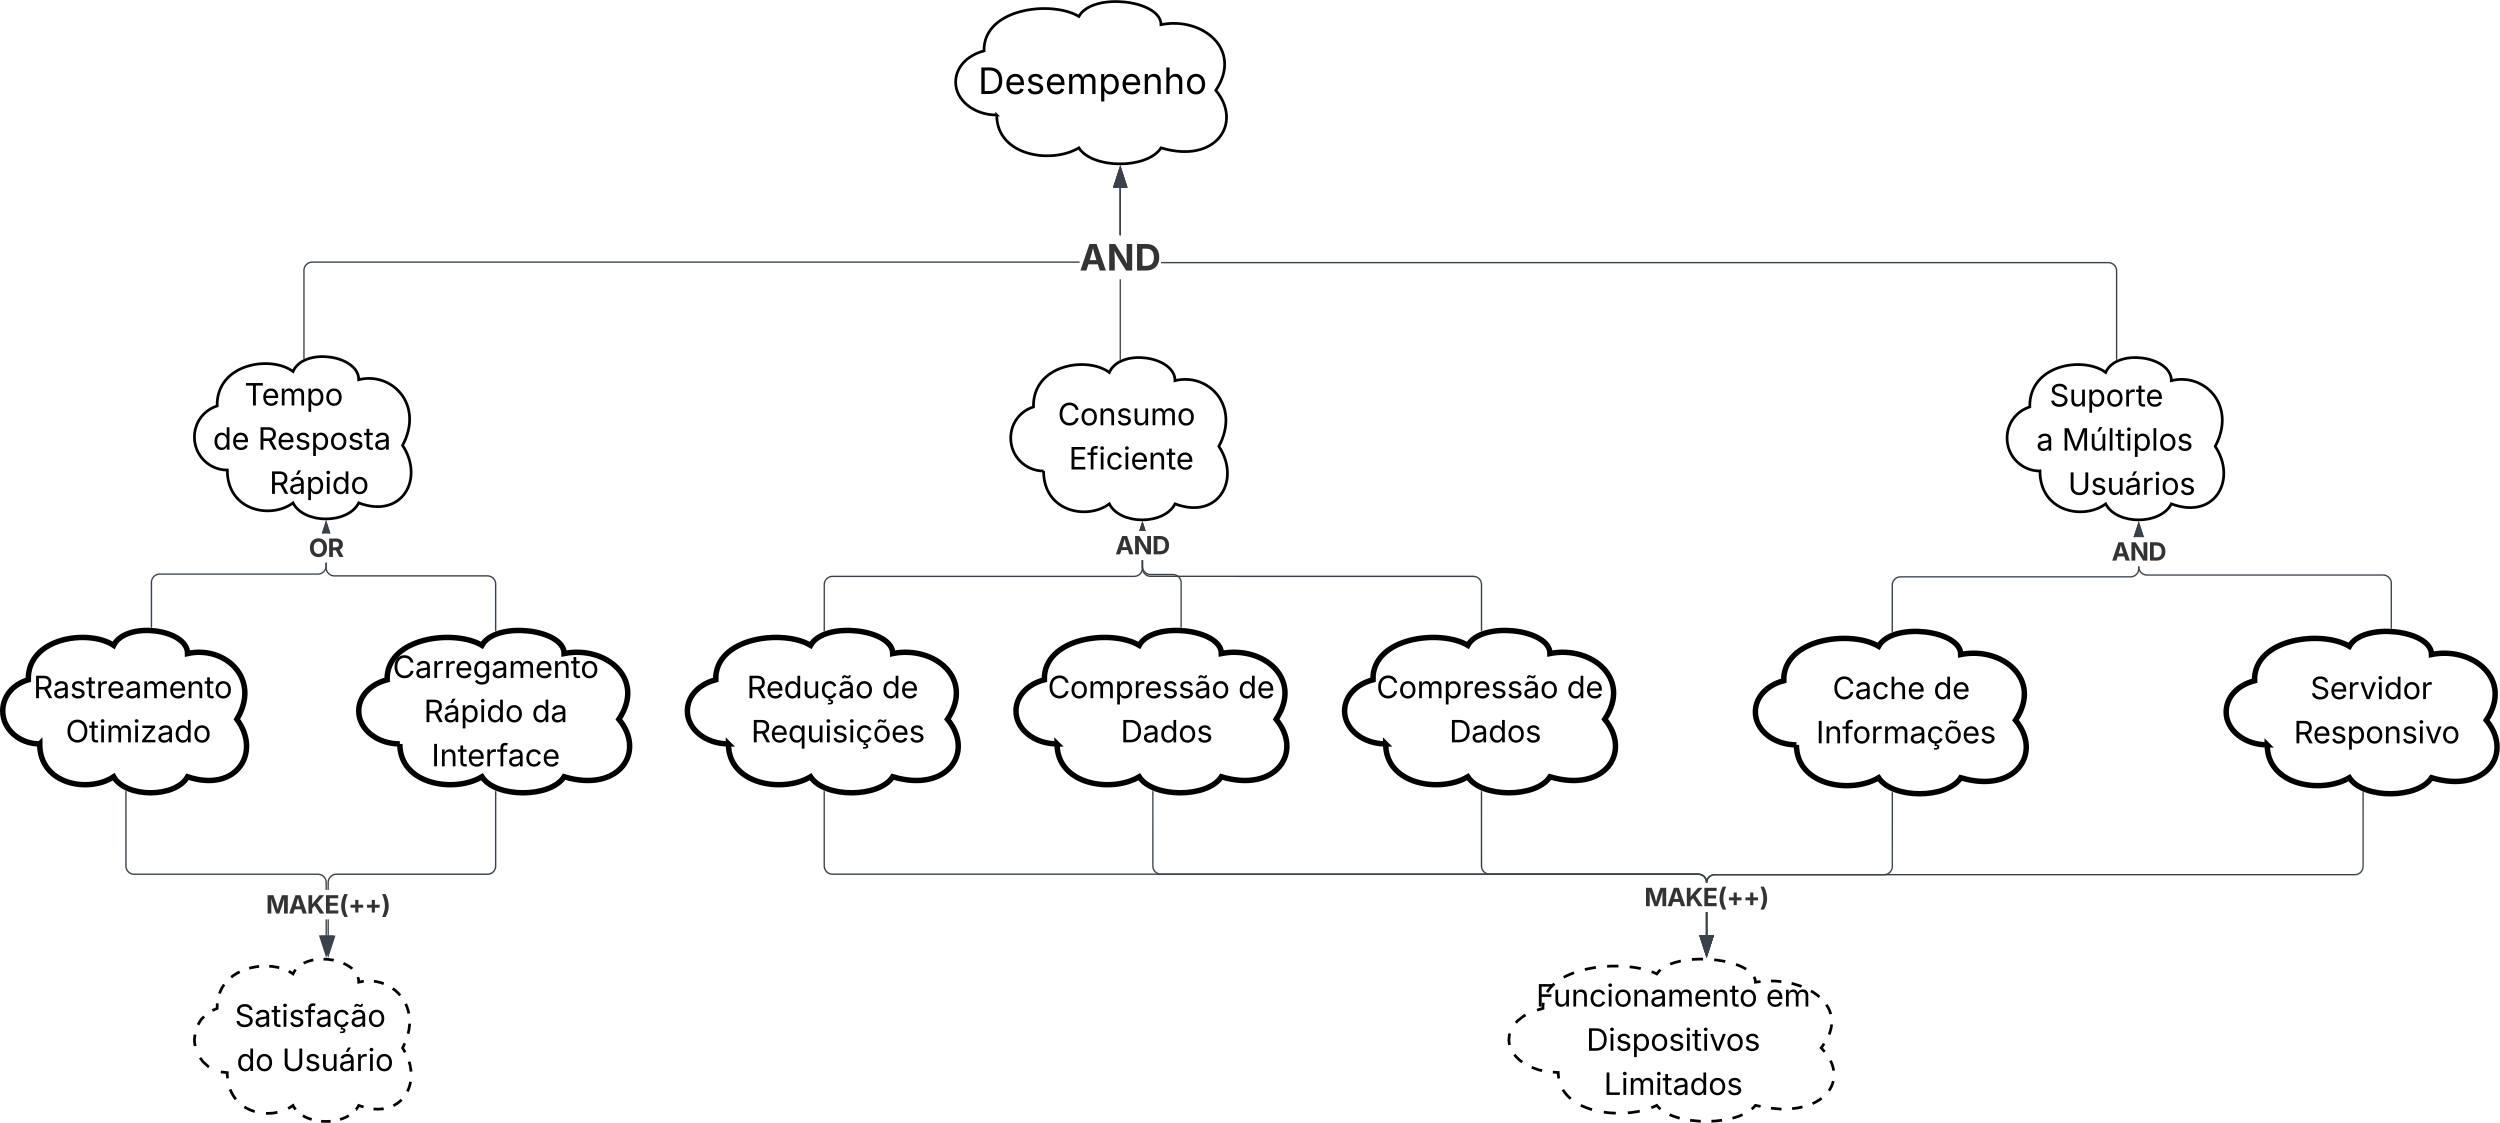 <svg xmlns="http://www.w3.org/2000/svg" xmlns:xlink="http://www.w3.org/1999/xlink" xmlns:lucid="lucid" width="1825.83" height="819.96"><g transform="translate(702 -500)" lucid:page-tab-id="0_0"><path d="M-1000 500h2500v1000h-2500z" fill="#fff"/><path d="M25.94 584c-16.57 0-30-10.75-30-24 0-10.6 8.13-19.55 20.73-22.83C15.94 506 65.94 500 85.94 512c10-18 60-12 60 6 30-6 60 18 40 48 20 24 0 54-40 42-10 15.6-50 15.6-60 0-20 12-60 6-60-24z" stroke="#000" stroke-width="2" fill="#fff"/><use xlink:href="#a" transform="matrix(1,0,0,1,0.942,505) translate(11.424 63.646)"/><path d="M-673 1043.3c-14.9 0-27-10.74-27-24 0-10.6 7.3-19.54 18.66-22.82C-682 965.3-637 959.3-619 971.3c9-18 54-12 54 6 27-6 54 18 36 48 18 24 0 54-36 42-9 15.6-45 15.6-54 0-18 12-54 6-54-24z" stroke="#000" stroke-width="4" fill="#fff"/><use xlink:href="#b" transform="matrix(1,0,0,1,-695,964.307) translate(17.381 45.59)"/><use xlink:href="#c" transform="matrix(1,0,0,1,-695,964.307) translate(40.918 77.856)"/><path d="M60.17 844c-13.25 0-24-10.75-24-24 0-10.6 6.5-19.55 16.6-22.83-.6-31.17 39.4-37.17 55.4-25.17 8-18 48-12 48 6 24-6 48 18 32 48 16 24 0 54-32 42-8 15.6-40 15.6-48 0-16 12-48 6-48-24z" stroke="#000" stroke-width="2" fill="#fff"/><use xlink:href="#d" transform="matrix(1,0,0,1,41.173,765) translate(29.331 45.59)"/><use xlink:href="#e" transform="matrix(1,0,0,1,41.173,765) translate(37.438 77.856)"/><path d="M787.83 844c-13.26 0-24-10.75-24-24 0-10.6 6.5-19.55 16.58-22.83C779.84 766 819.84 760 835.84 772c8-18 48-12 48 6 24-6 48 18 32 48 16 24 0 54-32 42-8 15.6-40 15.6-48 0-16 12-48 6-48-24z" stroke="#000" stroke-width="2" fill="#fff"/><use xlink:href="#f" transform="matrix(1,0,0,1,768.827,765) translate(25.979 31.84)"/><use xlink:href="#g" transform="matrix(1,0,0,1,768.827,765) translate(16.328 64.106)"/><use xlink:href="#h" transform="matrix(1,0,0,1,768.827,765) translate(35.056 64.106)"/><use xlink:href="#i" transform="matrix(1,0,0,1,768.827,765) translate(39.488 96.372)"/><path d="M-536 843.3c-13.25 0-24-10.74-24-24 0-10.6 6.5-19.54 16.58-22.82C-544 765.3-504 759.3-488 771.3c8-18 48-12 48 6 24-6 48 18 32 48 16 24 0 54-32 42-8 15.6-40 15.6-48 0-16 12-48 6-48-24z" stroke="#000" stroke-width="2" fill="#fff"/><use xlink:href="#j" transform="matrix(1,0,0,1,-555,764.307) translate(31.524 31.84)"/><use xlink:href="#k" transform="matrix(1,0,0,1,-555,764.307) translate(8.504 64.106)"/><use xlink:href="#l" transform="matrix(1,0,0,1,-555,764.307) translate(41.317 64.106)"/><use xlink:href="#m" transform="matrix(1,0,0,1,-555,764.307) translate(49.709 96.372)"/><path d="M86.43 691.94h-560.4l-.9.07-.84.2-.8.34-.75.45-.66.56-.57.66-.45.73-.33.8-.2.85-.07.88v64.25h-.96v-64.3l.08-.98.24-1 .4-.93.52-.87.66-.77.77-.66.86-.53.94-.4 1-.23.98-.08H86.43zm30.22-20.2h-.95v-34.66h.95z" stroke="#3a414a" stroke-width=".05" fill="#3a414a"/><path d="M-479.52 762l-.96.47v-.75h.96z" fill="#3a414a"/><path stroke="#3a414a" stroke-width=".05" fill="#3a414a"/><path d="M120.8 636.58h-9.26l4.63-14.27z" fill="#3a414a"/><path d="M121.46 637.05h-10.58l5.3-16.28zm-9.27-.95h7.95l-3.98-12.25zM116.65 762.42h-.95V704h.95zm0-90.68h-.95v-34.66h.95z" stroke="#3a414a" stroke-width=".05" fill="#3a414a"/><path d="M116.65 762.7l-.95.47v-.76h.95z" fill="#3a414a"/><path stroke="#3a414a" stroke-width=".05" fill="#3a414a"/><path d="M120.8 636.58h-9.26l4.63-14.27z" fill="#3a414a"/><path d="M121.46 637.05h-10.58l5.3-16.28zm-9.27-.95h7.95l-3.98-12.25zM837.85 691.33l1 .08.98.25.94.4.86.52.78.66.67.77.53.87.4.94.22 1 .08 1v64.62h-.95v-64.6l-.07-.88-.2-.84-.33-.8-.45-.74-.57-.66-.66-.56-.74-.45-.8-.35-.84-.2-.9-.07H145.93v-.95zm-721.2-19.6h-.95V637.1h.95z" stroke="#3a414a" stroke-width=".05" fill="#3a414a"/><path d="M844.3 762.7l-.95.47v-.76h.95z" fill="#3a414a"/><path stroke="#3a414a" stroke-width=".05" fill="#3a414a"/><path d="M120.8 636.58h-9.26l4.63-14.27z" fill="#3a414a"/><path d="M121.46 637.05h-10.58l5.3-16.28zm-9.27-.95h7.95l-3.98-12.25z" stroke="#3a414a" stroke-width=".05" fill="#3a414a"/><use xlink:href="#n" transform="matrix(1,0,0,1,86.427,671.736) translate(0 25.833)"/><path d="M-410 1043.3c-16.57 0-30-10.74-30-24 0-10.6 8.12-19.54 20.73-22.82C-420 965.3-370 959.3-350 971.3c10-18 60-12 60 6 30-6 60 18 40 48 20 24 0 54-40 42-10 15.6-50 15.6-60 0-20 12-60 6-60-24z" stroke="#000" stroke-width="4" fill="#fff"/><use xlink:href="#o" transform="matrix(1,0,0,1,-435,964.307) translate(19.794 30.818)"/><use xlink:href="#p" transform="matrix(1,0,0,1,-435,964.307) translate(42.537 63.084)"/><use xlink:href="#q" transform="matrix(1,0,0,1,-435,964.307) translate(121.378 63.084)"/><use xlink:href="#r" transform="matrix(1,0,0,1,-435,964.307) translate(48.087 95.349)"/><path d="M-463.35 914.56l.07.9.2.83.33.8.45.73.57.66.66.55.74.45.8.34.84.2.9.07H-346l1 .08.98.24.94.4.87.52.78.66.66.77.53.87.4.94.23 1 .08.98v34.15h-.96v-34.1l-.06-.88-.2-.85-.34-.8-.45-.74-.56-.65-.65-.57-.74-.44-.8-.33-.84-.2-.88-.07h-111.83l-1-.08-.98-.24-.94-.4-.86-.52-.78-.66-.67-.77-.53-.88-.4-.94-.22-1-.08-.98V911h.95z" stroke="#3a414a" stroke-width=".05" fill="#3a414a"/><path d="M-339.52 961.03l-.96.36v-.7h.96z" fill="#3a414a"/><path stroke="#3a414a" stroke-width=".05" fill="#3a414a"/><path d="M-461.25 889.5h-5.15l2.57-7.93z" fill="#3a414a"/><path d="M-460.75 889.5h-1l-2.08-6.4-2.07 6.4h-1l3.07-9.46zM-463.35 913.3l-.08 1-.24.98-.4.93-.52.88-.65.77-.77.66-.87.54-.93.4-.98.23-1 .08h-115.6l-.88.07-.84.2-.8.33-.74.45-.66.57-.56.66-.46.74-.33.8-.2.84-.07.9v32.8h-.95v-32.85l.1-1 .23-.98.4-.94.52-.86.66-.78.78-.67.87-.53.94-.4.97-.22 1-.08h115.58l.9-.07.83-.2.8-.33.74-.46.66-.56.56-.66.45-.74.33-.8.2-.84.07-.88V911h.95z" stroke="#3a414a" stroke-width=".05" fill="#3a414a"/><path d="M-590.94 958.62l-.95-.05v-.5h.96z" fill="#3a414a"/><path stroke="#3a414a" stroke-width=".05" fill="#3a414a"/><path d="M-461.25 889.5h-5.15l2.57-7.93z" fill="#3a414a"/><path d="M-460.75 889.5h-1l-2.08-6.4-2.07 6.4h-1l3.07-9.46z" stroke="#3a414a" stroke-width=".05" fill="#3a414a"/><use xlink:href="#s" transform="matrix(1,0,0,1,-476.514,889.503) translate(0 17.222)"/><path d="M-536 1283.3c-13.25 0-24-10.74-24-24 0-10.6 6.5-19.54 16.58-22.82-.58-31.17 39.42-37.17 55.42-25.17 8-18 48-12 48 6 24-6 48 18 32 48 16 24 0 54-32 42-8 15.6-40 15.6-48 0-16 12-48 6-48-24z" fill="#fff"/><path d="M-549.3 1279.2l-.73-.42-3.74-3.34-2.1-2.86m-3.55-8.62l-.43-1.93-.15-2.72.4-3.74m2.2-7.16l2.3-3.8 2.17-2.22m6.03-4.45l3.48-1.45.08-3.1.07-.6m1.55-7.2l.88-2.16 1.08-2.1 1.28-2 .2-.27m5.1-5.35l2.08-1.56 2.56-1.57 1.6-.8m6.92-2.6l1.32-.38 3.93-.77 2.02-.2m7.4-.16l2.64.2 3.54.62 1.1.28m6.93 2.56l.03.02 1.9 1.1 1.2.85.7-1.37.84-1.3.4-.5m5.82-4.65l1.05-.54 2.43-.94 2.88-.78.74-.12m7.45-.62l3.18.15 4.1.62.16.04m7.13 2.25l2.45 1.22 2.13 1.35 1.7 1.33.05.07m4.2 6.1l.3 1.1.22 1.18.08 1.23v.18l3.2-.62.46-.04m7.4 0l1.56.18 3.05.7 2.6.88m6.53 3.52l1.78 1.33 2.25 2.08 1.42 1.6m4.02 6.23l1 2.32.93 2.93.37 1.8m.56 7.4v.6l-.42 3.66-.67 3.08m-2.46 7l-1.22 2.7-.35.67 1.88 3.22m2.86 6.83l.66 2.2.68 3.9.06 1.18m-.34 7.4l-.37 1.93-.94 3-.96 2.12m-4.27 6.03l-1 1.03-2.08 1.64-2.27 1.4-.64.3m-7.07 2.2l-.53.1-3.4.27-3.48-.16m-7.27-1.48l-2.7-.8-.85-.3-.86 1.48-1.04 1.44h-.02m-5.32 4.5l-1.5.88-2.64 1.17-2.26.74m-6.87 1.3l-1.38.15h-4l-1.6-.15m-6.88-1.3l-2.08-.66-2.67-1.17-1.66-.94m-5.32-4.5l-1-1.36-.87-1.47-.05-.1-2.24 1.5-1.3.7m-7.83 2.83l-2.94.52-3.55.25-1.82-.06m-8.23-1.3l-.2-.04-3-1.08-2.74-1.32-1.62-1m-6.2-5.53l-.54-.62-1.53-2.23-1.32-2.45-.78-1.9m-1.92-8.1l-.24-3.06v-1.1l-4.68-.48" stroke="#000" stroke-width="2" fill="none"/><use xlink:href="#t" transform="matrix(1,0,0,1,-555,1204.307) translate(24.411 45.59)"/><use xlink:href="#u" transform="matrix(1,0,0,1,-555,1204.307) translate(25.762 77.856)"/><use xlink:href="#v" transform="matrix(1,0,0,1,-555,1204.307) translate(58.944 77.856)"/><path d="M-463.27 1183.2h-.95v-11.72h.95zm-146.25-50.73l.06.88.2.84.34.8.45.73.56.66.65.56.74.45.8.34.84.2.88.07h134.25l1 .1 1 .23.93.4.86.52.77.66.66.78.52.87.4.94.23.97.08 1v5.5h-.95v-5.46l-.07-.88-.2-.84-.32-.8-.46-.74-.56-.66-.66-.56-.74-.45-.8-.34-.84-.2-.88-.07h-134.26l-1-.08-.98-.23-.94-.4-.87-.52-.78-.66-.66-.78-.53-.87-.4-.94-.23-1-.08-1v-54.6h.96z" stroke="#3a414a" stroke-width=".05" fill="#3a414a"/><path d="M-610.22 1077.3l.7.3v.32h-.96v-.74z" fill="#3a414a"/><path stroke="#3a414a" stroke-width=".05" fill="#3a414a"/><path d="M-463.75 1197.95l-4.63-14.26h9.27z" fill="#3a414a"/><path d="M-463.75 1199.5l-5.3-16.3h10.6zm-3.98-15.34l4 12.26 3.97-12.26z" stroke="#3a414a" stroke-width=".05" fill="#3a414a"/><path d="M-461.83 1183.27h-.95v-11.8h.95zm122.3-50.75l-.07 1-.24.98-.4.94-.52.87-.66.78-.77.66-.86.53-.94.4-1 .23-.98.07h-110.3l-.9.07-.83.2-.8.34-.75.45-.66.56-.57.65-.45.74-.34.8-.2.84-.07.88v5.45h-.95v-5.5l.08-.98.24-1 .4-.94.52-.87.66-.78.77-.66.86-.53.94-.4.98-.23 1-.08h110.3l.88-.07.85-.2.8-.33.75-.45.66-.57.57-.65.45-.74.33-.8.2-.84.07-.88v-54.63h.96z" stroke="#3a414a" stroke-width=".05" fill="#3a414a"/><path d="M-339.52 1077.53v.33h-.96v-.7z" fill="#3a414a"/><path stroke="#3a414a" stroke-width=".05" fill="#3a414a"/><path d="M-462.3 1198.03l-4.64-14.26h9.27z" fill="#3a414a"/><path d="M-462.3 1199.57l-5.3-16.28h10.6zm-3.98-15.33l3.98 12.26 3.98-12.26z" stroke="#3a414a" stroke-width=".05" fill="#3a414a"/><use xlink:href="#w" transform="matrix(1,0,0,1,-507.78,1149.966) translate(0 17.222)"/><path d="M-170 1043.3c-16.57 0-30-10.74-30-24 0-10.6 8.12-19.54 20.73-22.82C-180 965.3-130 959.3-110 971.3c10-18 60-12 60 6 30-6 60 18 40 48 20 24 0 54-40 42-10 15.6-50 15.6-60 0-20 12-60 6-60-24z" stroke="#000" stroke-width="4" fill="#fff"/><use xlink:href="#x" transform="matrix(1,0,0,1,-195,964.307) translate(38.402 45.59)"/><use xlink:href="#y" transform="matrix(1,0,0,1,-195,964.307) translate(137.046 45.59)"/><use xlink:href="#z" transform="matrix(1,0,0,1,-195,964.307) translate(41.566 77.856)"/><path d="M70 1043.3c-16.57 0-30-10.74-30-24 0-10.6 8.12-19.54 20.73-22.82C60 965.3 110 959.3 130 971.3c10-18 60-12 60 6 30-6 60 18 40 48 20 24 0 54-40 42-10 15.6-50 15.6-60 0-20 12-60 6-60-24z" stroke="#000" stroke-width="4" fill="#fff"/><use xlink:href="#A" transform="matrix(1,0,0,1,45,964.307) translate(18.176 45.59)"/><use xlink:href="#y" transform="matrix(1,0,0,1,45,964.307) translate(157.271 45.59)"/><use xlink:href="#B" transform="matrix(1,0,0,1,45,964.307) translate(71.417 77.856)"/><path d="M132.82 914.95l-.08 1-.24.98-.38.94-.53.87-.67.77-.78.67-.86.53-.95.4-1 .23-1 .07H-93.97l-.88.07-.85.2-.8.34-.75.46-.66.56-.57.66-.45.74-.33.8-.2.84-.08.9v33.75h-.94v-33.8l.07-1 .24-.97.4-.94.52-.88.66-.77.77-.66.86-.54.94-.4 1-.23.98-.08h220.35l.88-.07.85-.2.8-.33.74-.45.65-.57.56-.66.47-.73.33-.8.2-.85.07-.9v-5.74h.95z" stroke="#3a414a" stroke-width=".05" fill="#3a414a"/><path d="M-99.53 961.03l-.94.36v-.7h.94z" fill="#3a414a"/><path stroke="#3a414a" stroke-width=".05" fill="#3a414a"/><path d="M134.1 887.65h-3.5l1.75-5.38z" fill="#3a414a"/><path d="M134.6 887.65h-1l-1.25-3.85-1.25 3.85h-1l2.25-6.92zM132.82 913.6l.07.9.2.83.32.8.46.74.56.66.66.56.74.44.8.34.84.2.88.07h16.3l1 .08 1 .23.93.4.86.52.77.66.66.78.52.86.4.94.23 1 .07.98v32.5h-.94v-32.46l-.08-.88-.2-.85-.33-.78-.45-.74-.56-.66-.66-.57-.74-.45-.8-.33-.85-.2-.87-.07h-16.3l-1-.08-1-.24-.93-.4-.86-.52-.77-.66-.66-.77-.53-.87-.38-.94-.25-1-.08-.98v-4.48h.95z" stroke="#3a414a" stroke-width=".05" fill="#3a414a"/><path d="M161.13 958.63l-.95-.06v-.5h.94z" fill="#3a414a"/><path stroke="#3a414a" stroke-width=".05" fill="#3a414a"/><path d="M134.1 887.65h-3.5l1.75-5.38z" fill="#3a414a"/><path d="M134.6 887.65h-1l-1.25-3.85-1.25 3.85h-1l2.25-6.92z" stroke="#3a414a" stroke-width=".05" fill="#3a414a"/><use xlink:href="#C" transform="matrix(1,0,0,1,112.515,887.648) translate(0 17.222)"/><path d="M610 1044c-16.57 0-30-10.74-30-24 0-10.6 8.12-19.55 20.73-22.83C600 966 650 960 670 972c10-18 60-12 60 6 30-6 60 18 40 48 20 24 0 54-40 42-10 15.6-50 15.6-60 0-20 12-60 6-60-24z" stroke="#000" stroke-width="4" fill="#fff"/><use xlink:href="#D" transform="matrix(1,0,0,1,585,965) translate(51.343 45.59)"/><use xlink:href="#y" transform="matrix(1,0,0,1,585,965) translate(125.095 45.59)"/><use xlink:href="#E" transform="matrix(1,0,0,1,585,965) translate(39.326 77.856)"/><path d="M953.83 1044c-16.57 0-30-10.74-30-24 0-10.6 8.12-19.55 20.73-22.83-.73-31.17 49.27-37.17 69.27-25.17 10-18 60-12 60 6 30-6 60 18 40 48 20 24 0 54-40 42-10 15.6-50 15.6-60 0-20 12-60 6-60-24z" stroke="#000" stroke-width="4" fill="#fff"/><use xlink:href="#F" transform="matrix(1,0,0,1,928.827,965) translate(56.457 45.59)"/><use xlink:href="#G" transform="matrix(1,0,0,1,928.827,965) translate(44.398 77.856)"/><path d="M436 1283.3c-19.88 0-36-10.74-36-24 0-10.6 9.75-19.54 24.88-22.82C424 1205.3 484 1199.3 508 1211.3c12-18 72-12 72 6 36-6 72 18 48 48 24 24 0 54-48 42-12 15.6-60 15.6-72 0-24 12-72 6-72-24z" fill="#fff"/><path d="M424.22 1281.88l-2.37-.5-5.18-1.86m-6.9-3.87l-1.9-1.36-2.7-2.58-1.15-1.46m-3.5-7.04l-.25-.96-.25-2.25-.02-.7.34-3.4.34-1.08m4.42-7.83l1.2-1.42 4.63-3.6 1.25-.62m8.33-3.6l4.38-1.28v-1.42l.08-1.36.16-1.3v-.02m2.8-7.7l.4-.64.8-1.17.93-1.18 1.06-1.2 1.22-1.22.94-.83m6.78-4.64l1.86-.98 2.97-1.34 2.68-1.03m7.9-2.33l1.6-.4 5.26-1 1.23-.14m8.2-.8l2.47-.17 5.76-.02m8.2.56l3.18.36 4.5.8.47.1m7.9 2.3l1.16.4 2.1.95.54.26.55-.76.64-.77.74-.8.77-.7m7.03-4.1l.92-.37 2.72-.9 3.36-.88.8-.14m8.08-1.16l.2-.02 5.7-.26 2.26.06m8.14.5l1.9.17 5.57.9.6.15m7.86 2.13l.06.02 2.98 1.16 2.33 1.1 1.83 1.02.2.12m5.76 5.63l.07.14.27.58.22.56.17.55.12.55.1.55.04.55v.43l3.78-.42m7.6-.4l2.76-.04 4.83.46m7.5 1.3l.95.2 5.7 1.77.6.26m6.86 3.3l1.5.82 3.3 2.35 1.4 1.2m5.08 5.65l.02.04 1.32 2.2 1 2.17.75 2.16.07.3m.63 7.55l-.1 1.18-.5 2.52-.82 2.72-.4.94m-3.62 6.67l-1.74 2.52-.46.6 2.6 2.85m4.23 6.43l1 2.25.8 2.44.5 2.3.05.32m-.32 7.67l-.1.4-.62 2-.85 1.93-1.1 1.93-.52.7m-5.34 5.53l-1.68 1.23-2.95 1.74-2 .92m-7.3 2.44l-3.46.77-4.15.5m-7.72.27h-1.18l-6.5-.6m-7.6-1.3l-3.8-.76-.7.86-.84.88-1 .9-.17.15m-6.66 4.02l-2.37.98-3.24 1.1-1.75.44m-7.63 1.54l-4.7.54-3.06.15m-7.8.02l-1-.03-5.63-.52-1.12-.18m-7.64-1.5l-.42-.1-3.48-1.08-2.84-1.1-.6-.3m-6.65-4l-.82-.74-.9-.9-.74-.85-.24-.3-2.73 1.25-1.3.5m-8.44 2.45l-1.6.36-4.85.73-2.25.18m-8.78.27l-4.75-.27-4-.5m-8.6-1.87l-.84-.22-3.5-1.22-3.05-1.3-.8-.4m-7.37-4.76l-.4-.32-1.5-1.4-1.28-1.38-1.13-1.4-1-1.4-.42-.72m-3.03-8.2l-.04-.2-.22-1.75-.1-1.85v-.57l-3.95-.26" stroke="#000" stroke-width="2" fill="none"/><use xlink:href="#H" transform="matrix(1,0,0,1,405,1204.307) translate(14.875 30.818)"/><use xlink:href="#I" transform="matrix(1,0,0,1,405,1204.307) translate(182.703 30.818)"/><use xlink:href="#J" transform="matrix(1,0,0,1,405,1204.307) translate(51.523 63.084)"/><use xlink:href="#K" transform="matrix(1,0,0,1,405,1204.307) translate(64.344 95.349)"/><path d="M310 1043.3c-16.57 0-30-10.74-30-24 0-10.6 8.12-19.54 20.73-22.82C300 965.3 350 959.3 370 971.3c10-18 60-12 60 6 30-6 60 18 40 48 20 24 0 54-40 42-10 15.6-50 15.6-60 0-20 12-60 6-60-24z" stroke="#000" stroke-width="4" fill="#fff"/><use xlink:href="#A" transform="matrix(1,0,0,1,285,964.307) translate(18.176 45.59)"/><use xlink:href="#y" transform="matrix(1,0,0,1,285,964.307) translate(157.271 45.59)"/><use xlink:href="#B" transform="matrix(1,0,0,1,285,964.307) translate(71.417 77.856)"/><path d="M132.82 914.9l.07.9.2.84.32.8.46.73.56.66.66.57.74.45.8.33.84.2.88.07h235.66l1 .08.98.24.94.4.87.52.78.65.66.77.53.87.4.93.23 1 .08.98v33.8h-.96v-33.75l-.06-.9-.2-.83-.34-.8-.45-.74-.56-.66-.65-.56-.74-.45-.8-.33-.84-.2-.88-.07H138.33l-1-.07-1-.24-.93-.4-.86-.53-.77-.66-.66-.76-.53-.87-.38-.94-.25-1-.08-.98v-5.8h.95z" stroke="#3a414a" stroke-width=".05" fill="#3a414a"/><path d="M380.48 961.03l-.96.36v-.7h.96z" fill="#3a414a"/><path stroke="#3a414a" stroke-width=".05" fill="#3a414a"/><path d="M134.1 887.65h-3.5l1.75-5.38z" fill="#3a414a"/><path d="M134.6 887.65h-1l-1.25-3.85-1.25 3.85h-1l2.25-6.92zM544.86 1183.18h-.95v-17.1l.96.02zm-644.4-50.74l.08.88.2.84.34.8.45.74.56.66.65.56.74.46.8.33.84.2.88.08H538.4l1 .08 1 .24.93.38.86.54.76.66.66.77.54.87.38.93.24 1 .08 1v.13h-.95v-.1l-.06-.9-.2-.83-.33-.8-.45-.74-.56-.65-.67-.56-.74-.47-.8-.33-.85-.2-.88-.07h-632.4l-.98-.08-1-.23-.94-.4-.87-.53-.78-.66-.66-.78-.53-.86-.4-.94-.23-1-.07-1v-54.6h.94z" stroke="#3a414a" stroke-width=".05" fill="#3a414a"/><path d="M-99.53 1077.53v.33h-.94v-.7z" fill="#3a414a"/><path stroke="#3a414a" stroke-width=".05" fill="#3a414a"/><path d="M544.4 1197.94l-4.65-14.26h9.27z" fill="#3a414a"/><path d="M544.4 1199.48l-5.3-16.28h10.57zm-4-15.33l4 12.26 3.97-12.25zM544.86 1183.18h-.95v-17.1l.96.02zm-404.4-50.74l.08.88.2.84.34.8.45.74.56.66.65.56.74.46.8.33.84.2.88.08H538.4l1 .08 1 .24.93.38.86.54.76.66.66.77.54.87.38.93.24 1 .08 1v.13h-.95v-.1l-.06-.9-.2-.83-.33-.8-.45-.74-.56-.65-.67-.56-.74-.47-.8-.33-.85-.2-.88-.07h-392.4l-.98-.08-1-.23-.94-.4-.87-.53-.78-.66-.66-.78-.53-.86-.4-.94-.23-1-.07-1v-54.6h.94z" stroke="#3a414a" stroke-width=".05" fill="#3a414a"/><path d="M140.47 1077.53v.33h-.94v-.7z" fill="#3a414a"/><path stroke="#3a414a" stroke-width=".05" fill="#3a414a"/><path d="M544.4 1197.94l-4.65-14.26h9.27z" fill="#3a414a"/><path d="M544.4 1199.48l-5.3-16.28h10.57zm-4-15.33l4 12.26 3.97-12.25zM544.86 1183.18h-.95v-17.1l.96.02zm-164.38-50.74l.06.88.2.84.34.8.45.74.56.66.65.56.74.46.8.33.84.2.88.08H538.4l1 .08 1 .24.93.38.86.54.76.66.66.77.54.87.38.93.24 1 .08 1v.13h-.95v-.1l-.06-.9-.2-.83-.33-.8-.45-.74-.56-.65-.67-.56-.74-.47-.8-.33-.85-.2-.88-.07h-152.4l-.98-.08-1-.23-.94-.4-.87-.53-.78-.66-.66-.78-.53-.86-.4-.94-.23-1-.08-1v-54.6h.96z" stroke="#3a414a" stroke-width=".05" fill="#3a414a"/><path d="M380.48 1077.53v.33h-.96v-.7z" fill="#3a414a"/><path stroke="#3a414a" stroke-width=".05" fill="#3a414a"/><path d="M544.4 1197.94l-4.65-14.26h9.27z" fill="#3a414a"/><path d="M544.4 1199.48l-5.3-16.28h10.57zm-4-15.33l4 12.26 3.97-12.25zM544.86 1183.18h-.95v-17.1l.96.02zm135.62-50.36l-.08 1-.24.98-.4.94-.52.87-.66.78-.77.66-.86.53-.94.4-1 .23-.98.08H550.4l-.88.07-.84.2-.8.33-.74.45-.66.57-.56.65-.46.74-.33.8-.2.84-.05.64h-.95l.06-.8.23-.98.38-.94.55-.87.66-.78.78-.66.87-.53.93-.4 1-.23 1-.07h123.6l.88-.07.85-.2.8-.34.75-.45.66-.56.57-.65.45-.74.33-.8.2-.83.07-.9v-54.23h.96z" stroke="#3a414a" stroke-width=".05" fill="#3a414a"/><path d="M680.48 1078.23v.32h-.96v-.7z" fill="#3a414a"/><path stroke="#3a414a" stroke-width=".05" fill="#3a414a"/><path d="M544.4 1197.94l-4.65-14.26h9.27z" fill="#3a414a"/><path d="M544.4 1199.48l-5.3-16.28h10.57zm-4-15.33l4 12.26 3.97-12.25zM544.86 1183.18h-.95v-17.1l.96.02zm479.44-50.36l-.08 1-.23.98-.4.94-.53.87-.66.78-.77.66-.86.53-.94.4-1 .23-.98.08H550.4l-.88.07-.84.2-.8.33-.74.45-.66.57-.56.65-.46.74-.33.8-.2.84-.05.64h-.95l.06-.8.23-.98.38-.94.55-.87.66-.78.78-.66.87-.53.93-.4 1-.23 1-.07h467.43l.9-.07.83-.2.8-.34.74-.45.66-.56.57-.65.45-.74.33-.8.2-.83.07-.9v-54.23h.95z" stroke="#3a414a" stroke-width=".05" fill="#3a414a"/><path d="M1024.3 1078.23v.32h-.95v-.7z" fill="#3a414a"/><path stroke="#3a414a" stroke-width=".05" fill="#3a414a"/><path d="M544.4 1197.94l-4.65-14.26h9.27z" fill="#3a414a"/><path d="M544.4 1199.48l-5.3-16.28h10.57zm-4-15.33l4 12.26 3.97-12.25z" stroke="#3a414a" stroke-width=".05" fill="#3a414a"/><g><use xlink:href="#w" transform="matrix(1,0,0,1,498.908,1144.585) translate(0 17.222)"/></g><path d="M860.48 915.3l-.08 1-.24.98-.4.94-.52.86-.66.77-.77.66-.86.54-.94.4-1 .23-.98.08h-168l-.88.07-.85.2-.8.33-.75.46-.66.57-.57.66-.45.74-.33.8-.2.84-.07.9v34.1h-.96v-34.14l.08-1 .24-1 .4-.92.52-.87.66-.77.77-.67.86-.53.94-.38 1-.24.98-.08h168l.88-.07.85-.2.8-.33.75-.46.66-.56.57-.66.45-.74.33-.8.2-.84.07-.88v-1.52h.96z" stroke="#3a414a" stroke-width=".05" fill="#3a414a"/><path d="M680.48 961.73l-.96.35v-.7h.96z" fill="#3a414a"/><path stroke="#3a414a" stroke-width=".05" fill="#3a414a"/><path d="M863.24 892.23h-6.48l3.24-9.96z" fill="#3a414a"/><path d="M863.74 892.23h-1L860 883.8l-2.74 8.43h-1l3.74-11.5zM860.48 913.95l.06.88.2.85.34.8.45.74.56.65.65.57.74.45.8.32.84.2.88.07h172.48l1 .07.98.24.94.4.86.53.78.66.66.76.53.87.4.94.22 1 .08.98v32.84h-.95V926l-.07-.9-.2-.84-.33-.8-.45-.74-.57-.66-.66-.56-.74-.45-.8-.33-.84-.2-.88-.08H865.98l-1-.08-.98-.23-.94-.4-.87-.52-.78-.65-.66-.77-.53-.87-.4-.93-.23-1-.08-.98v-.26h.96z" stroke="#3a414a" stroke-width=".05" fill="#3a414a"/><path d="M1044.95 959.32l-.95-.06v-.48h.95z" fill="#3a414a"/><path stroke="#3a414a" stroke-width=".05" fill="#3a414a"/><path d="M863.24 892.23h-6.48l3.24-9.96z" fill="#3a414a"/><path d="M863.74 892.23h-1L860 883.8l-2.74 8.43h-1l3.74-11.5z" stroke="#3a414a" stroke-width=".05" fill="#3a414a"/><g><use xlink:href="#C" transform="matrix(1,0,0,1,840.169,892.226) translate(0 17.222)"/></g><defs><path d="M645 0H180v-1490h484c435 0 692 280 692 742 0 466-257 748-711 748zM370-168h263c363 0 539-218 539-580 0-358-176-574-521-574H370v1154" id="L"/><path d="M628 24c-324 0-524-230-524-574 0-343 198-582 503-582 237 0 487 146 487 559v75H286c9 234 145 362 343 362 132 0 231-58 273-172l174 48C1024-91 857 24 628 24zM287-650h624c-17-190-120-322-304-322-192 0-309 151-320 322" id="M"/><path d="M538 24C308 24 148-78 108-271l171-41c32 123 123 178 257 178 156 0 256-77 256-169 0-77-54-128-164-154l-186-44c-203-48-300-148-300-305 0-192 176-326 414-326 230 0 351 112 402 269l-163 42c-31-80-94-158-238-158-133 0-233 69-233 162 0 83 57 129 188 160l169 40c203 48 298 149 298 302 0 196-179 339-441 339" id="N"/><path d="M158 0v-1118h175l1 205c55-151 181-225 313-225 147 0 245 90 285 228 53-141 190-228 352-228 194 0 352 125 352 384V0h-181v-749c0-161-105-225-225-225-151 0-243 103-243 244V0H807v-767c0-124-93-207-219-207-131 0-250 92-250 270V0H158" id="O"/><path d="M158 418v-1536h174v179h20c37-59 106-193 324-193 279 0 474 222 474 576 0 356-194 580-473 580-213 0-288-135-325-197h-14v591H158zm492-555c209 0 317-186 317-421 0-232-105-413-317-413-206 0-314 166-314 413 0 249 111 421 314 421" id="P"/><path d="M338-670V0H158v-1118h173l1 207c72-158 192-221 342-221 226 0 378 139 378 422V0H872v-695c0-172-96-275-252-275-161 0-282 109-282 300" id="Q"/><path d="M338-670V0H158v-1490h180v566c73-149 190-208 336-208 226 0 379 139 379 422V0H872v-695c0-172-96-275-252-275-161 0-282 109-282 300" id="R"/><path d="M613 24c-304 0-509-231-509-576 0-350 205-580 509-580 305 0 511 230 511 580 0 345-206 576-511 576zm0-161c226 0 329-195 329-415 0-222-103-419-329-419-223 0-326 196-326 419 0 220 103 415 326 415" id="S"/><g id="a"><use transform="matrix(0.013,0,0,0.013,0,0)" xlink:href="#L"/><use transform="matrix(0.013,0,0,0.013,19.245,0)" xlink:href="#M"/><use transform="matrix(0.013,0,0,0.013,34.792,0)" xlink:href="#N"/><use transform="matrix(0.013,0,0,0.013,48.867,0)" xlink:href="#M"/><use transform="matrix(0.013,0,0,0.013,64.414,0)" xlink:href="#O"/><use transform="matrix(0.013,0,0,0.013,87.773,0)" xlink:href="#P"/><use transform="matrix(0.013,0,0,0.013,104.102,0)" xlink:href="#M"/><use transform="matrix(0.013,0,0,0.013,119.648,0)" xlink:href="#Q"/><use transform="matrix(0.013,0,0,0.013,135.404,0)" xlink:href="#R"/><use transform="matrix(0.013,0,0,0.013,151.172,0)" xlink:href="#S"/></g><path d="M180 0v-1490h510c348 0 508 194 508 460 0 198-88 351-276 417L1256 0h-220L726-579c-117 2-238 0-356 1V0H180zm190-747h312c235 0 327-108 327-283 0-177-92-293-329-293H370v576" id="T"/><path d="M471 26C259 26 90-98 90-318c0-256 228-303 435-329 202-27 287-16 287-108 0-139-79-219-234-219-161 0-248 86-283 164l-173-57c86-203 278-265 451-265 150 0 419 46 419 395V0H815v-152h-12C765-73 660 26 471 26zm31-159c199 0 310-134 310-271v-155c-30 35-226 55-295 64-131 17-246 59-246 186 0 116 97 176 231 176" id="U"/><path d="M598-1118v154H368v674c0 100 37 144 132 144 23 0 62-6 92-12L629-6c-37 13-88 20-134 20-193 0-307-107-307-290v-688H20v-154h168v-266h180v266h230" id="V"/><path d="M158 0v-1118h174v172h12c41-113 157-188 290-188 26 0 70 2 91 3v181c-11-2-60-10-108-10-161 0-279 109-279 260V0H158" id="W"/><g id="b"><use transform="matrix(0.011,0,0,0.011,0,0)" xlink:href="#T"/><use transform="matrix(0.011,0,0,0.011,14.193,0)" xlink:href="#U"/><use transform="matrix(0.011,0,0,0.011,26.671,0)" xlink:href="#N"/><use transform="matrix(0.011,0,0,0.011,38.401,0)" xlink:href="#V"/><use transform="matrix(0.011,0,0,0.011,45.671,0)" xlink:href="#W"/><use transform="matrix(0.011,0,0,0.011,53.668,0)" xlink:href="#M"/><use transform="matrix(0.011,0,0,0.011,66.84,0)" xlink:href="#U"/><use transform="matrix(0.011,0,0,0.011,79.319,0)" xlink:href="#O"/><use transform="matrix(0.011,0,0,0.011,98.785,0)" xlink:href="#M"/><use transform="matrix(0.011,0,0,0.011,111.74,0)" xlink:href="#Q"/><use transform="matrix(0.011,0,0,0.011,124.87,0)" xlink:href="#V"/><use transform="matrix(0.011,0,0,0.011,131.923,0)" xlink:href="#S"/></g><path d="M784 20c-382 0-662-292-662-764 0-473 280-766 662-766s660 293 660 766c0 472-278 764-660 764zm0-176c266 0 475-207 475-588 0-383-209-590-475-590-268 0-477 208-477 590 0 380 209 588 477 588" id="X"/><path d="M158 0v-1118h180V0H158zm91-1301c-68 0-125-53-125-119s57-119 125-119c69 0 126 53 126 119s-57 119-126 119" id="Y"/><path d="M126 0v-134l627-806v-11H146v-167h839v143L376-178v11h629V0H126" id="Z"/><path d="M577 24c-279 0-473-224-473-580 0-354 195-576 474-576 218 0 287 134 324 193h14v-551h180V0H922v-173h-20C865-111 790 24 577 24zm27-161c203 0 314-172 314-421 0-247-108-413-314-413-212 0-317 181-317 413 0 235 108 421 317 421" id="aa"/><g id="c"><use transform="matrix(0.011,0,0,0.011,0,0)" xlink:href="#X"/><use transform="matrix(0.011,0,0,0.011,16.992,0)" xlink:href="#V"/><use transform="matrix(0.011,0,0,0.011,24.262,0)" xlink:href="#Y"/><use transform="matrix(0.011,0,0,0.011,29.644,0)" xlink:href="#O"/><use transform="matrix(0.011,0,0,0.011,49.11,0)" xlink:href="#Y"/><use transform="matrix(0.011,0,0,0.011,54.492,0)" xlink:href="#Z"/><use transform="matrix(0.011,0,0,0.011,66.764,0)" xlink:href="#U"/><use transform="matrix(0.011,0,0,0.011,79.243,0)" xlink:href="#aa"/><use transform="matrix(0.011,0,0,0.011,92.849,0)" xlink:href="#S"/></g><path d="M783 20c-382 0-661-292-661-764 0-473 279-766 661-766 302 0 548 182 601 489h-190c-42-204-217-313-411-313-268 0-476 208-476 590 0 381 209 588 476 588 195 0 369-110 411-313h190c-52 303-296 489-601 489" id="ab"/><path d="M537 14c-226 0-379-139-379-422v-710h180v695c0 172 97 275 253 275 160 0 281-109 281-300v-670h181V0H879v-209C806-46 684 14 537 14" id="ac"/><g id="d"><use transform="matrix(0.011,0,0,0.011,0,0)" xlink:href="#ab"/><use transform="matrix(0.011,0,0,0.011,16.233,0)" xlink:href="#S"/><use transform="matrix(0.011,0,0,0.011,29.557,0)" xlink:href="#Q"/><use transform="matrix(0.011,0,0,0.011,42.687,0)" xlink:href="#N"/><use transform="matrix(0.011,0,0,0.011,54.416,0)" xlink:href="#ac"/><use transform="matrix(0.011,0,0,0.011,67.556,0)" xlink:href="#O"/><use transform="matrix(0.011,0,0,0.011,87.023,0)" xlink:href="#S"/></g><path d="M180 0v-1490h908v168H370v486h669v168H370v500h727V0H180" id="ad"/><path d="M678-1118v154H420V0H240v-964H20v-154h220v-149c0-194 155-293 318-293 85 0 141 18 168 30l-50 154c-19-6-47-17-97-17-111 0-159 58-159 166v109h258" id="ae"/><path d="M613 24c-304 0-509-231-509-576 0-350 205-580 509-580 216 0 392 114 453 309l-173 49c-33-115-133-197-280-197-223 0-326 196-326 419 0 220 103 415 326 415 150 0 252-85 285-206l172 49C1010-95 832 24 613 24" id="af"/><g id="e"><use transform="matrix(0.011,0,0,0.011,0,0)" xlink:href="#ad"/><use transform="matrix(0.011,0,0,0.011,13.357,0)" xlink:href="#ae"/><use transform="matrix(0.011,0,0,0.011,21.582,0)" xlink:href="#Y"/><use transform="matrix(0.011,0,0,0.011,26.964,0)" xlink:href="#af"/><use transform="matrix(0.011,0,0,0.011,39.659,0)" xlink:href="#Y"/><use transform="matrix(0.011,0,0,0.011,45.041,0)" xlink:href="#M"/><use transform="matrix(0.011,0,0,0.011,57.997,0)" xlink:href="#Q"/><use transform="matrix(0.011,0,0,0.011,71.126,0)" xlink:href="#V"/><use transform="matrix(0.011,0,0,0.011,78.179,0)" xlink:href="#M"/></g><path d="M657 26c-323 0-524-166-541-416h195c15 169 171 246 346 246 202 0 356-106 356-265 5-203-294-238-475-293-239-73-380-191-380-389 0-252 224-419 512-419 294 0 499 171 508 396H992c-17-145-151-228-328-228-193 0-321 102-321 242 0 156 175 211 284 241l149 41c160 44 422 134 422 412 0 244-197 432-541 432" id="ag"/><g id="f"><use transform="matrix(0.011,0,0,0.011,0,0)" xlink:href="#ag"/><use transform="matrix(0.011,0,0,0.011,14.258,0)" xlink:href="#ac"/><use transform="matrix(0.011,0,0,0.011,27.398,0)" xlink:href="#P"/><use transform="matrix(0.011,0,0,0.011,41.005,0)" xlink:href="#S"/><use transform="matrix(0.011,0,0,0.011,54.329,0)" xlink:href="#W"/><use transform="matrix(0.011,0,0,0.011,63.043,0)" xlink:href="#V"/><use transform="matrix(0.011,0,0,0.011,70.095,0)" xlink:href="#M"/></g><use transform="matrix(0.011,0,0,0.011,0,0)" xlink:href="#U" id="g"/><path d="M180 0v-1490h270l367 940c28 72 75 218 110 339 35-117 81-264 110-339l362-940h271V0h-187c2-448-5-837 7-1287-157 497-311 829-483 1287H842C666-458 514-784 354-1284c12 438 5 843 7 1284H180" id="ah"/><path d="M537 14c-226 0-379-139-379-422v-710h180v695c0 172 97 275 253 275 160 0 281-109 281-300v-670h181V0H879v-209C806-46 684 14 537 14zm-11-1278l140-294h201l-194 294H526" id="ai"/><path d="M338-1490V0H158v-1490h180" id="aj"/><g id="h"><use transform="matrix(0.011,0,0,0.011,0,0)" xlink:href="#ah"/><use transform="matrix(0.011,0,0,0.011,20.074,0)" xlink:href="#ai"/><use transform="matrix(0.011,0,0,0.011,33.214,0)" xlink:href="#aj"/><use transform="matrix(0.011,0,0,0.011,38.921,0)" xlink:href="#V"/><use transform="matrix(0.011,0,0,0.011,46.191,0)" xlink:href="#Y"/><use transform="matrix(0.011,0,0,0.011,51.573,0)" xlink:href="#P"/><use transform="matrix(0.011,0,0,0.011,65.18,0)" xlink:href="#aj"/><use transform="matrix(0.011,0,0,0.011,70.562,0)" xlink:href="#S"/><use transform="matrix(0.011,0,0,0.011,83.887,0)" xlink:href="#N"/></g><path d="M763 24c-353 0-583-224-583-531v-983h190v968c0 214 149 370 393 370 243 0 391-156 391-370v-968h190v983c0 307-230 531-581 531" id="ak"/><path d="M471 26C259 26 90-98 90-318c0-256 228-303 435-329 202-27 287-16 287-108 0-139-79-219-234-219-161 0-248 86-283 164l-173-57c86-203 278-265 451-265 150 0 419 46 419 395V0H815v-152h-12C765-73 660 26 471 26zm31-159c199 0 310-134 310-271v-155c-30 35-226 55-295 64-131 17-246 59-246 186 0 116 97 176 231 176zm-23-1131l140-294h201l-194 294H479" id="al"/><g id="i"><use transform="matrix(0.011,0,0,0.011,0,0)" xlink:href="#ak"/><use transform="matrix(0.011,0,0,0.011,16.536,0)" xlink:href="#N"/><use transform="matrix(0.011,0,0,0.011,28.266,0)" xlink:href="#ac"/><use transform="matrix(0.011,0,0,0.011,41.406,0)" xlink:href="#al"/><use transform="matrix(0.011,0,0,0.011,53.885,0)" xlink:href="#W"/><use transform="matrix(0.011,0,0,0.011,62.598,0)" xlink:href="#Y"/><use transform="matrix(0.011,0,0,0.011,67.98,0)" xlink:href="#S"/><use transform="matrix(0.011,0,0,0.011,81.304,0)" xlink:href="#N"/></g><path d="M98-1322v-168h1126v168H757V0H567v-1322H98" id="am"/><g id="j"><use transform="matrix(0.011,0,0,0.011,0,0)" xlink:href="#am"/><use transform="matrix(0.011,0,0,0.011,12.609,0)" xlink:href="#M"/><use transform="matrix(0.011,0,0,0.011,25.564,0)" xlink:href="#O"/><use transform="matrix(0.011,0,0,0.011,45.03,0)" xlink:href="#P"/><use transform="matrix(0.011,0,0,0.011,58.637,0)" xlink:href="#S"/></g><g id="k"><use transform="matrix(0.011,0,0,0.011,0,0)" xlink:href="#aa"/><use transform="matrix(0.011,0,0,0.011,13.607,0)" xlink:href="#M"/></g><g id="l"><use transform="matrix(0.011,0,0,0.011,0,0)" xlink:href="#T"/><use transform="matrix(0.011,0,0,0.011,13.976,0)" xlink:href="#M"/><use transform="matrix(0.011,0,0,0.011,26.931,0)" xlink:href="#N"/><use transform="matrix(0.011,0,0,0.011,38.661,0)" xlink:href="#P"/><use transform="matrix(0.011,0,0,0.011,52.268,0)" xlink:href="#S"/><use transform="matrix(0.011,0,0,0.011,65.592,0)" xlink:href="#N"/><use transform="matrix(0.011,0,0,0.011,77.322,0)" xlink:href="#V"/><use transform="matrix(0.011,0,0,0.011,84.701,0)" xlink:href="#U"/></g><g id="m"><use transform="matrix(0.011,0,0,0.011,0,0)" xlink:href="#T"/><use transform="matrix(0.011,0,0,0.011,14.193,0)" xlink:href="#al"/><use transform="matrix(0.011,0,0,0.011,26.671,0)" xlink:href="#P"/><use transform="matrix(0.011,0,0,0.011,40.278,0)" xlink:href="#Y"/><use transform="matrix(0.011,0,0,0.011,45.66,0)" xlink:href="#aa"/><use transform="matrix(0.011,0,0,0.011,59.266,0)" xlink:href="#S"/></g><path fill="#333" d="M49 0l509-1490h400L1480 0h-339l-115-346H497L386 0H49zm524-585h374c-75-213-124-402-192-666-66 268-110 453-182 666" id="an"/><path fill="#333" d="M135 0v-1490h340l471 754c59 97 122 210 187 365-32-387-14-721-19-1119h312V0h-341C855-382 627-689 427-1113c32 420 16 695 20 1113H135" id="ao"/><path fill="#333" d="M659 0H135v-1490h529c448 0 721 280 721 744 0 466-273 746-726 746zM440-263h204c287 0 437-148 437-483 0-333-150-481-435-481H440v964" id="ap"/><g id="n"><use transform="matrix(0.013,0,0,0.013,0,0)" xlink:href="#an"/><use transform="matrix(0.013,0,0,0.013,19.909,0)" xlink:href="#ao"/><use transform="matrix(0.013,0,0,0.013,40.234,0)" xlink:href="#ap"/></g><path d="M611 442c-248 0-391-105-460-228l146-94c47 65 117 165 314 165 178 0 307-82 307-266v-224h-17C863-141 792-18 576-18c-268 0-472-195-472-546 0-346 197-568 476-568 216 0 288 133 326 193h17v-179h175V29c0 289-215 413-487 413zm-5-620c203 0 314-146 314-390 0-237-108-403-314-403-213 0-319 180-319 403 0 230 109 390 319 390" id="aq"/><g id="o"><use transform="matrix(0.011,0,0,0.011,0,0)" xlink:href="#ab"/><use transform="matrix(0.011,0,0,0.011,16.233,0)" xlink:href="#U"/><use transform="matrix(0.011,0,0,0.011,28.711,0)" xlink:href="#W"/><use transform="matrix(0.011,0,0,0.011,37.424,0)" xlink:href="#W"/><use transform="matrix(0.011,0,0,0.011,45.421,0)" xlink:href="#M"/><use transform="matrix(0.011,0,0,0.011,58.377,0)" xlink:href="#aq"/><use transform="matrix(0.011,0,0,0.011,72.005,0)" xlink:href="#U"/><use transform="matrix(0.011,0,0,0.011,84.484,0)" xlink:href="#O"/><use transform="matrix(0.011,0,0,0.011,103.95,0)" xlink:href="#M"/><use transform="matrix(0.011,0,0,0.011,116.905,0)" xlink:href="#Q"/><use transform="matrix(0.011,0,0,0.011,130.035,0)" xlink:href="#V"/><use transform="matrix(0.011,0,0,0.011,137.088,0)" xlink:href="#S"/></g><g id="p"><use transform="matrix(0.011,0,0,0.011,0,0)" xlink:href="#T"/><use transform="matrix(0.011,0,0,0.011,14.193,0)" xlink:href="#al"/><use transform="matrix(0.011,0,0,0.011,26.671,0)" xlink:href="#P"/><use transform="matrix(0.011,0,0,0.011,40.278,0)" xlink:href="#Y"/><use transform="matrix(0.011,0,0,0.011,45.66,0)" xlink:href="#aa"/><use transform="matrix(0.011,0,0,0.011,59.266,0)" xlink:href="#S"/></g><g id="q"><use transform="matrix(0.011,0,0,0.011,0,0)" xlink:href="#aa"/><use transform="matrix(0.011,0,0,0.011,13.607,0)" xlink:href="#U"/></g><path d="M370-1490V0H180v-1490h190" id="ar"/><g id="r"><use transform="matrix(0.011,0,0,0.011,0,0)" xlink:href="#ar"/><use transform="matrix(0.011,0,0,0.011,5.968,0)" xlink:href="#Q"/><use transform="matrix(0.011,0,0,0.011,19.097,0)" xlink:href="#V"/><use transform="matrix(0.011,0,0,0.011,26.15,0)" xlink:href="#M"/><use transform="matrix(0.011,0,0,0.011,39.106,0)" xlink:href="#W"/><use transform="matrix(0.011,0,0,0.011,47.819,0)" xlink:href="#ae"/><use transform="matrix(0.011,0,0,0.011,55.697,0)" xlink:href="#U"/><use transform="matrix(0.011,0,0,0.011,68.175,0)" xlink:href="#af"/><use transform="matrix(0.011,0,0,0.011,80.87,0)" xlink:href="#M"/></g><path fill="#333" d="M789 20C394 20 94-260 94-744c0-487 300-766 695-766s695 279 695 766c0 485-300 764-695 764zm0-271c231 0 385-174 385-493 0-321-154-495-385-495s-385 175-385 495c0 319 154 493 385 493" id="as"/><path fill="#333" d="M135 0v-1490h581c339 0 533 192 533 485 0 204-94 351-264 424L1302 0H964L680-532H440V0H135zm305-779h220c186 0 274-77 274-226 0-150-88-233-275-233H440v459" id="at"/><g id="s"><use transform="matrix(0.009,0,0,0.009,0,0)" xlink:href="#as"/><use transform="matrix(0.009,0,0,0.009,13.698,0)" xlink:href="#at"/></g><path d="M502 418V313h118c73 0 98-17 98-66s-25-65-98-65h-82l21-161C285-4 104-228 104-552c0-350 205-580 509-580 216 0 392 114 453 309l-173 49c-33-115-133-197-280-197-223 0-326 196-326 419 0 220 103 415 326 415 150 0 252-85 285-206l172 49C1015-110 859 5 663 22v64c130 5 189 54 189 162 0 118-71 170-231 170H502" id="au"/><path d="M471 26C259 26 90-98 90-318c0-256 228-303 435-329 202-27 287-16 287-108 0-139-79-219-234-219-161 0-248 86-283 164l-173-57c86-203 278-265 451-265 150 0 419 46 419 395V0H815v-152h-12C765-73 660 26 471 26zm31-159c199 0 310-134 310-271v-155c-30 35-226 55-295 64-131 17-246 59-246 186 0 116 97 176 231 176zm187-1180c-99 0-192-83-243-83-35 0-51 40-53 79H267c4-120 55-208 162-208 104 0 174 85 241 85 33 0 49-23 56-81h123c-4 126-62 208-160 208" id="av"/><g id="t"><use transform="matrix(0.011,0,0,0.011,0,0)" xlink:href="#ag"/><use transform="matrix(0.011,0,0,0.011,14.258,0)" xlink:href="#U"/><use transform="matrix(0.011,0,0,0.011,26.736,0)" xlink:href="#V"/><use transform="matrix(0.011,0,0,0.011,34.006,0)" xlink:href="#Y"/><use transform="matrix(0.011,0,0,0.011,39.388,0)" xlink:href="#N"/><use transform="matrix(0.011,0,0,0.011,51.118,0)" xlink:href="#ae"/><use transform="matrix(0.011,0,0,0.011,58.995,0)" xlink:href="#U"/><use transform="matrix(0.011,0,0,0.011,71.474,0)" xlink:href="#au"/><use transform="matrix(0.011,0,0,0.011,84.386,0)" xlink:href="#av"/><use transform="matrix(0.011,0,0,0.011,96.864,0)" xlink:href="#S"/></g><g id="u"><use transform="matrix(0.011,0,0,0.011,0,0)" xlink:href="#aa"/><use transform="matrix(0.011,0,0,0.011,13.607,0)" xlink:href="#S"/></g><g id="v"><use transform="matrix(0.011,0,0,0.011,0,0)" xlink:href="#ak"/><use transform="matrix(0.011,0,0,0.011,16.536,0)" xlink:href="#N"/><use transform="matrix(0.011,0,0,0.011,28.266,0)" xlink:href="#ac"/><use transform="matrix(0.011,0,0,0.011,41.406,0)" xlink:href="#al"/><use transform="matrix(0.011,0,0,0.011,53.885,0)" xlink:href="#W"/><use transform="matrix(0.011,0,0,0.011,62.598,0)" xlink:href="#Y"/><use transform="matrix(0.011,0,0,0.011,67.98,0)" xlink:href="#S"/></g><path fill="#333" d="M135 0v-1490h468l242 684c30 94 76 293 111 455 34-161 80-360 110-455l238-684h470V0h-307c0-447-3-765 11-1227-122 503-246 788-395 1227H826C676-435 552-717 427-1215c15 453 11 775 11 1215H135" id="aw"/><path fill="#333" d="M135 0v-1490h305c1 251 0 501-5 746 157-254 405-512 598-746h373L849-845 1422 0h-361L638-644 440-426V0H135" id="ax"/><path fill="#333" d="M135 0v-1490h997v253H440v360h640v249H440v375h694V0H135" id="ay"/><path fill="#333" d="M169-607c0-330 107-732 258-974h279c-145 311-231 674-231 974 0 262 67 512 231 886H427C258-1 169-307 169-607" id="az"/><path fill="#333" d="M568-82v-393H183v-240h385v-393h254v393h386v240H822v393H568" id="aA"/><path fill="#333" d="M67 279c166-379 230-627 230-886 0-300-86-663-230-974h278c151 241 258 644 258 974 0 302-90 608-258 886H67" id="aB"/><g id="w"><use transform="matrix(0.009,0,0,0.009,0,0)" xlink:href="#aw"/><use transform="matrix(0.009,0,0,0.009,16.562,0)" xlink:href="#an"/><use transform="matrix(0.009,0,0,0.009,29.835,0)" xlink:href="#ax"/><use transform="matrix(0.009,0,0,0.009,42.622,0)" xlink:href="#ay"/><use transform="matrix(0.009,0,0,0.009,53.42,0)" xlink:href="#az"/><use transform="matrix(0.009,0,0,0.009,60.122,0)" xlink:href="#aA"/><use transform="matrix(0.009,0,0,0.009,72.188,0)" xlink:href="#aA"/><use transform="matrix(0.009,0,0,0.009,84.253,0)" xlink:href="#aB"/></g><g id="x"><use transform="matrix(0.011,0,0,0.011,0,0)" xlink:href="#T"/><use transform="matrix(0.011,0,0,0.011,13.976,0)" xlink:href="#M"/><use transform="matrix(0.011,0,0,0.011,26.931,0)" xlink:href="#aa"/><use transform="matrix(0.011,0,0,0.011,40.538,0)" xlink:href="#ac"/><use transform="matrix(0.011,0,0,0.011,53.678,0)" xlink:href="#au"/><use transform="matrix(0.011,0,0,0.011,66.591,0)" xlink:href="#av"/><use transform="matrix(0.011,0,0,0.011,79.069,0)" xlink:href="#S"/></g><g id="y"><use transform="matrix(0.011,0,0,0.011,0,0)" xlink:href="#aa"/><use transform="matrix(0.011,0,0,0.011,13.607,0)" xlink:href="#M"/></g><path d="M1096 418H916v-591h-14C865-111 790 24 577 24c-279 0-473-224-473-580 0-354 195-576 474-576 218 0 287 134 324 193h20v-179h174V418zM604-137c203 0 314-172 314-421 0-247-108-413-314-413-212 0-317 181-317 413 0 235 108 421 317 421" id="aC"/><path d="M613 24c-304 0-509-231-509-576 0-350 205-580 509-580 305 0 511 230 511 580 0 345-206 576-511 576zm0-161c226 0 329-195 329-415 0-222-103-419-329-419-223 0-326 196-326 419 0 220 103 415 326 415zm131-1176c-99 0-192-83-243-83-35 0-51 40-53 79H322c4-120 55-208 162-208 104 0 174 85 241 85 33 0 49-23 56-81h123c-4 126-62 208-160 208" id="aD"/><g id="z"><use transform="matrix(0.011,0,0,0.011,0,0)" xlink:href="#T"/><use transform="matrix(0.011,0,0,0.011,13.976,0)" xlink:href="#M"/><use transform="matrix(0.011,0,0,0.011,26.931,0)" xlink:href="#aC"/><use transform="matrix(0.011,0,0,0.011,40.538,0)" xlink:href="#ac"/><use transform="matrix(0.011,0,0,0.011,53.678,0)" xlink:href="#Y"/><use transform="matrix(0.011,0,0,0.011,59.06,0)" xlink:href="#N"/><use transform="matrix(0.011,0,0,0.011,70.79,0)" xlink:href="#Y"/><use transform="matrix(0.011,0,0,0.011,76.172,0)" xlink:href="#au"/><use transform="matrix(0.011,0,0,0.011,88.867,0)" xlink:href="#aD"/><use transform="matrix(0.011,0,0,0.011,102.192,0)" xlink:href="#M"/><use transform="matrix(0.011,0,0,0.011,115.148,0)" xlink:href="#N"/></g><g id="A"><use transform="matrix(0.011,0,0,0.011,0,0)" xlink:href="#ab"/><use transform="matrix(0.011,0,0,0.011,16.233,0)" xlink:href="#S"/><use transform="matrix(0.011,0,0,0.011,29.557,0)" xlink:href="#O"/><use transform="matrix(0.011,0,0,0.011,49.023,0)" xlink:href="#P"/><use transform="matrix(0.011,0,0,0.011,62.63,0)" xlink:href="#W"/><use transform="matrix(0.011,0,0,0.011,70.627,0)" xlink:href="#M"/><use transform="matrix(0.011,0,0,0.011,83.583,0)" xlink:href="#N"/><use transform="matrix(0.011,0,0,0.011,95.312,0)" xlink:href="#N"/><use transform="matrix(0.011,0,0,0.011,107.042,0)" xlink:href="#av"/><use transform="matrix(0.011,0,0,0.011,119.52,0)" xlink:href="#S"/></g><g id="B"><use transform="matrix(0.011,0,0,0.011,0,0)" xlink:href="#L"/><use transform="matrix(0.011,0,0,0.011,16.037,0)" xlink:href="#U"/><use transform="matrix(0.011,0,0,0.011,28.516,0)" xlink:href="#aa"/><use transform="matrix(0.011,0,0,0.011,42.122,0)" xlink:href="#S"/><use transform="matrix(0.011,0,0,0.011,55.447,0)" xlink:href="#N"/></g><g id="C"><use transform="matrix(0.009,0,0,0.009,0,0)" xlink:href="#an"/><use transform="matrix(0.009,0,0,0.009,13.273,0)" xlink:href="#ao"/><use transform="matrix(0.009,0,0,0.009,26.823,0)" xlink:href="#ap"/></g><g id="D"><use transform="matrix(0.011,0,0,0.011,0,0)" xlink:href="#ab"/><use transform="matrix(0.011,0,0,0.011,16.233,0)" xlink:href="#U"/><use transform="matrix(0.011,0,0,0.011,28.711,0)" xlink:href="#af"/><use transform="matrix(0.011,0,0,0.011,41.406,0)" xlink:href="#R"/><use transform="matrix(0.011,0,0,0.011,54.546,0)" xlink:href="#M"/></g><g id="E"><use transform="matrix(0.011,0,0,0.011,0,0)" xlink:href="#ar"/><use transform="matrix(0.011,0,0,0.011,5.968,0)" xlink:href="#Q"/><use transform="matrix(0.011,0,0,0.011,19.097,0)" xlink:href="#ae"/><use transform="matrix(0.011,0,0,0.011,26.671,0)" xlink:href="#S"/><use transform="matrix(0.011,0,0,0.011,39.996,0)" xlink:href="#W"/><use transform="matrix(0.011,0,0,0.011,48.709,0)" xlink:href="#O"/><use transform="matrix(0.011,0,0,0.011,68.175,0)" xlink:href="#U"/><use transform="matrix(0.011,0,0,0.011,80.653,0)" xlink:href="#au"/><use transform="matrix(0.011,0,0,0.011,93.349,0)" xlink:href="#aD"/><use transform="matrix(0.011,0,0,0.011,106.673,0)" xlink:href="#M"/><use transform="matrix(0.011,0,0,0.011,119.629,0)" xlink:href="#N"/></g><path d="M481 0L54-1118h197c107 314 236 620 325 951 87-331 217-637 324-951h197L670 0H481" id="aE"/><g id="F"><use transform="matrix(0.011,0,0,0.011,0,0)" xlink:href="#ag"/><use transform="matrix(0.011,0,0,0.011,14.258,0)" xlink:href="#M"/><use transform="matrix(0.011,0,0,0.011,27.214,0)" xlink:href="#W"/><use transform="matrix(0.011,0,0,0.011,35.927,0)" xlink:href="#aE"/><use transform="matrix(0.011,0,0,0.011,48.416,0)" xlink:href="#Y"/><use transform="matrix(0.011,0,0,0.011,53.798,0)" xlink:href="#aa"/><use transform="matrix(0.011,0,0,0.011,67.405,0)" xlink:href="#S"/><use transform="matrix(0.011,0,0,0.011,80.729,0)" xlink:href="#W"/></g><g id="G"><use transform="matrix(0.011,0,0,0.011,0,0)" xlink:href="#T"/><use transform="matrix(0.011,0,0,0.011,13.976,0)" xlink:href="#M"/><use transform="matrix(0.011,0,0,0.011,26.931,0)" xlink:href="#N"/><use transform="matrix(0.011,0,0,0.011,38.661,0)" xlink:href="#P"/><use transform="matrix(0.011,0,0,0.011,52.268,0)" xlink:href="#S"/><use transform="matrix(0.011,0,0,0.011,65.592,0)" xlink:href="#Q"/><use transform="matrix(0.011,0,0,0.011,78.722,0)" xlink:href="#N"/><use transform="matrix(0.011,0,0,0.011,90.451,0)" xlink:href="#Y"/><use transform="matrix(0.011,0,0,0.011,95.833,0)" xlink:href="#aE"/><use transform="matrix(0.011,0,0,0.011,107.888,0)" xlink:href="#S"/></g><path d="M180 0v-1490h901v168H370v510h643v168H370V0H180" id="aF"/><g id="H"><use transform="matrix(0.011,0,0,0.011,0,0)" xlink:href="#aF"/><use transform="matrix(0.011,0,0,0.011,12.37,0)" xlink:href="#ac"/><use transform="matrix(0.011,0,0,0.011,25.51,0)" xlink:href="#Q"/><use transform="matrix(0.011,0,0,0.011,38.639,0)" xlink:href="#af"/><use transform="matrix(0.011,0,0,0.011,51.335,0)" xlink:href="#Y"/><use transform="matrix(0.011,0,0,0.011,56.717,0)" xlink:href="#S"/><use transform="matrix(0.011,0,0,0.011,70.041,0)" xlink:href="#Q"/><use transform="matrix(0.011,0,0,0.011,83.171,0)" xlink:href="#U"/><use transform="matrix(0.011,0,0,0.011,95.649,0)" xlink:href="#O"/><use transform="matrix(0.011,0,0,0.011,115.115,0)" xlink:href="#M"/><use transform="matrix(0.011,0,0,0.011,128.071,0)" xlink:href="#Q"/><use transform="matrix(0.011,0,0,0.011,141.2,0)" xlink:href="#V"/><use transform="matrix(0.011,0,0,0.011,148.253,0)" xlink:href="#S"/></g><g id="I"><use transform="matrix(0.011,0,0,0.011,0,0)" xlink:href="#M"/><use transform="matrix(0.011,0,0,0.011,12.956,0)" xlink:href="#O"/></g><g id="J"><use transform="matrix(0.011,0,0,0.011,0,0)" xlink:href="#L"/><use transform="matrix(0.011,0,0,0.011,16.037,0)" xlink:href="#Y"/><use transform="matrix(0.011,0,0,0.011,21.419,0)" xlink:href="#N"/><use transform="matrix(0.011,0,0,0.011,33.149,0)" xlink:href="#P"/><use transform="matrix(0.011,0,0,0.011,46.756,0)" xlink:href="#S"/><use transform="matrix(0.011,0,0,0.011,60.08,0)" xlink:href="#N"/><use transform="matrix(0.011,0,0,0.011,71.81,0)" xlink:href="#Y"/><use transform="matrix(0.011,0,0,0.011,77.192,0)" xlink:href="#V"/><use transform="matrix(0.011,0,0,0.011,84.462,0)" xlink:href="#Y"/><use transform="matrix(0.011,0,0,0.011,89.844,0)" xlink:href="#aE"/><use transform="matrix(0.011,0,0,0.011,101.899,0)" xlink:href="#S"/><use transform="matrix(0.011,0,0,0.011,115.224,0)" xlink:href="#N"/></g><path d="M180 0v-1490h190v1322h690V0H180" id="aG"/><g id="K"><use transform="matrix(0.011,0,0,0.011,0,0)" xlink:href="#aG"/><use transform="matrix(0.011,0,0,0.011,12.565,0)" xlink:href="#Y"/><use transform="matrix(0.011,0,0,0.011,17.947,0)" xlink:href="#O"/><use transform="matrix(0.011,0,0,0.011,37.413,0)" xlink:href="#Y"/><use transform="matrix(0.011,0,0,0.011,42.795,0)" xlink:href="#V"/><use transform="matrix(0.011,0,0,0.011,50.174,0)" xlink:href="#U"/><use transform="matrix(0.011,0,0,0.011,62.652,0)" xlink:href="#aa"/><use transform="matrix(0.011,0,0,0.011,76.259,0)" xlink:href="#S"/><use transform="matrix(0.011,0,0,0.011,89.583,0)" xlink:href="#N"/></g></defs></g></svg>